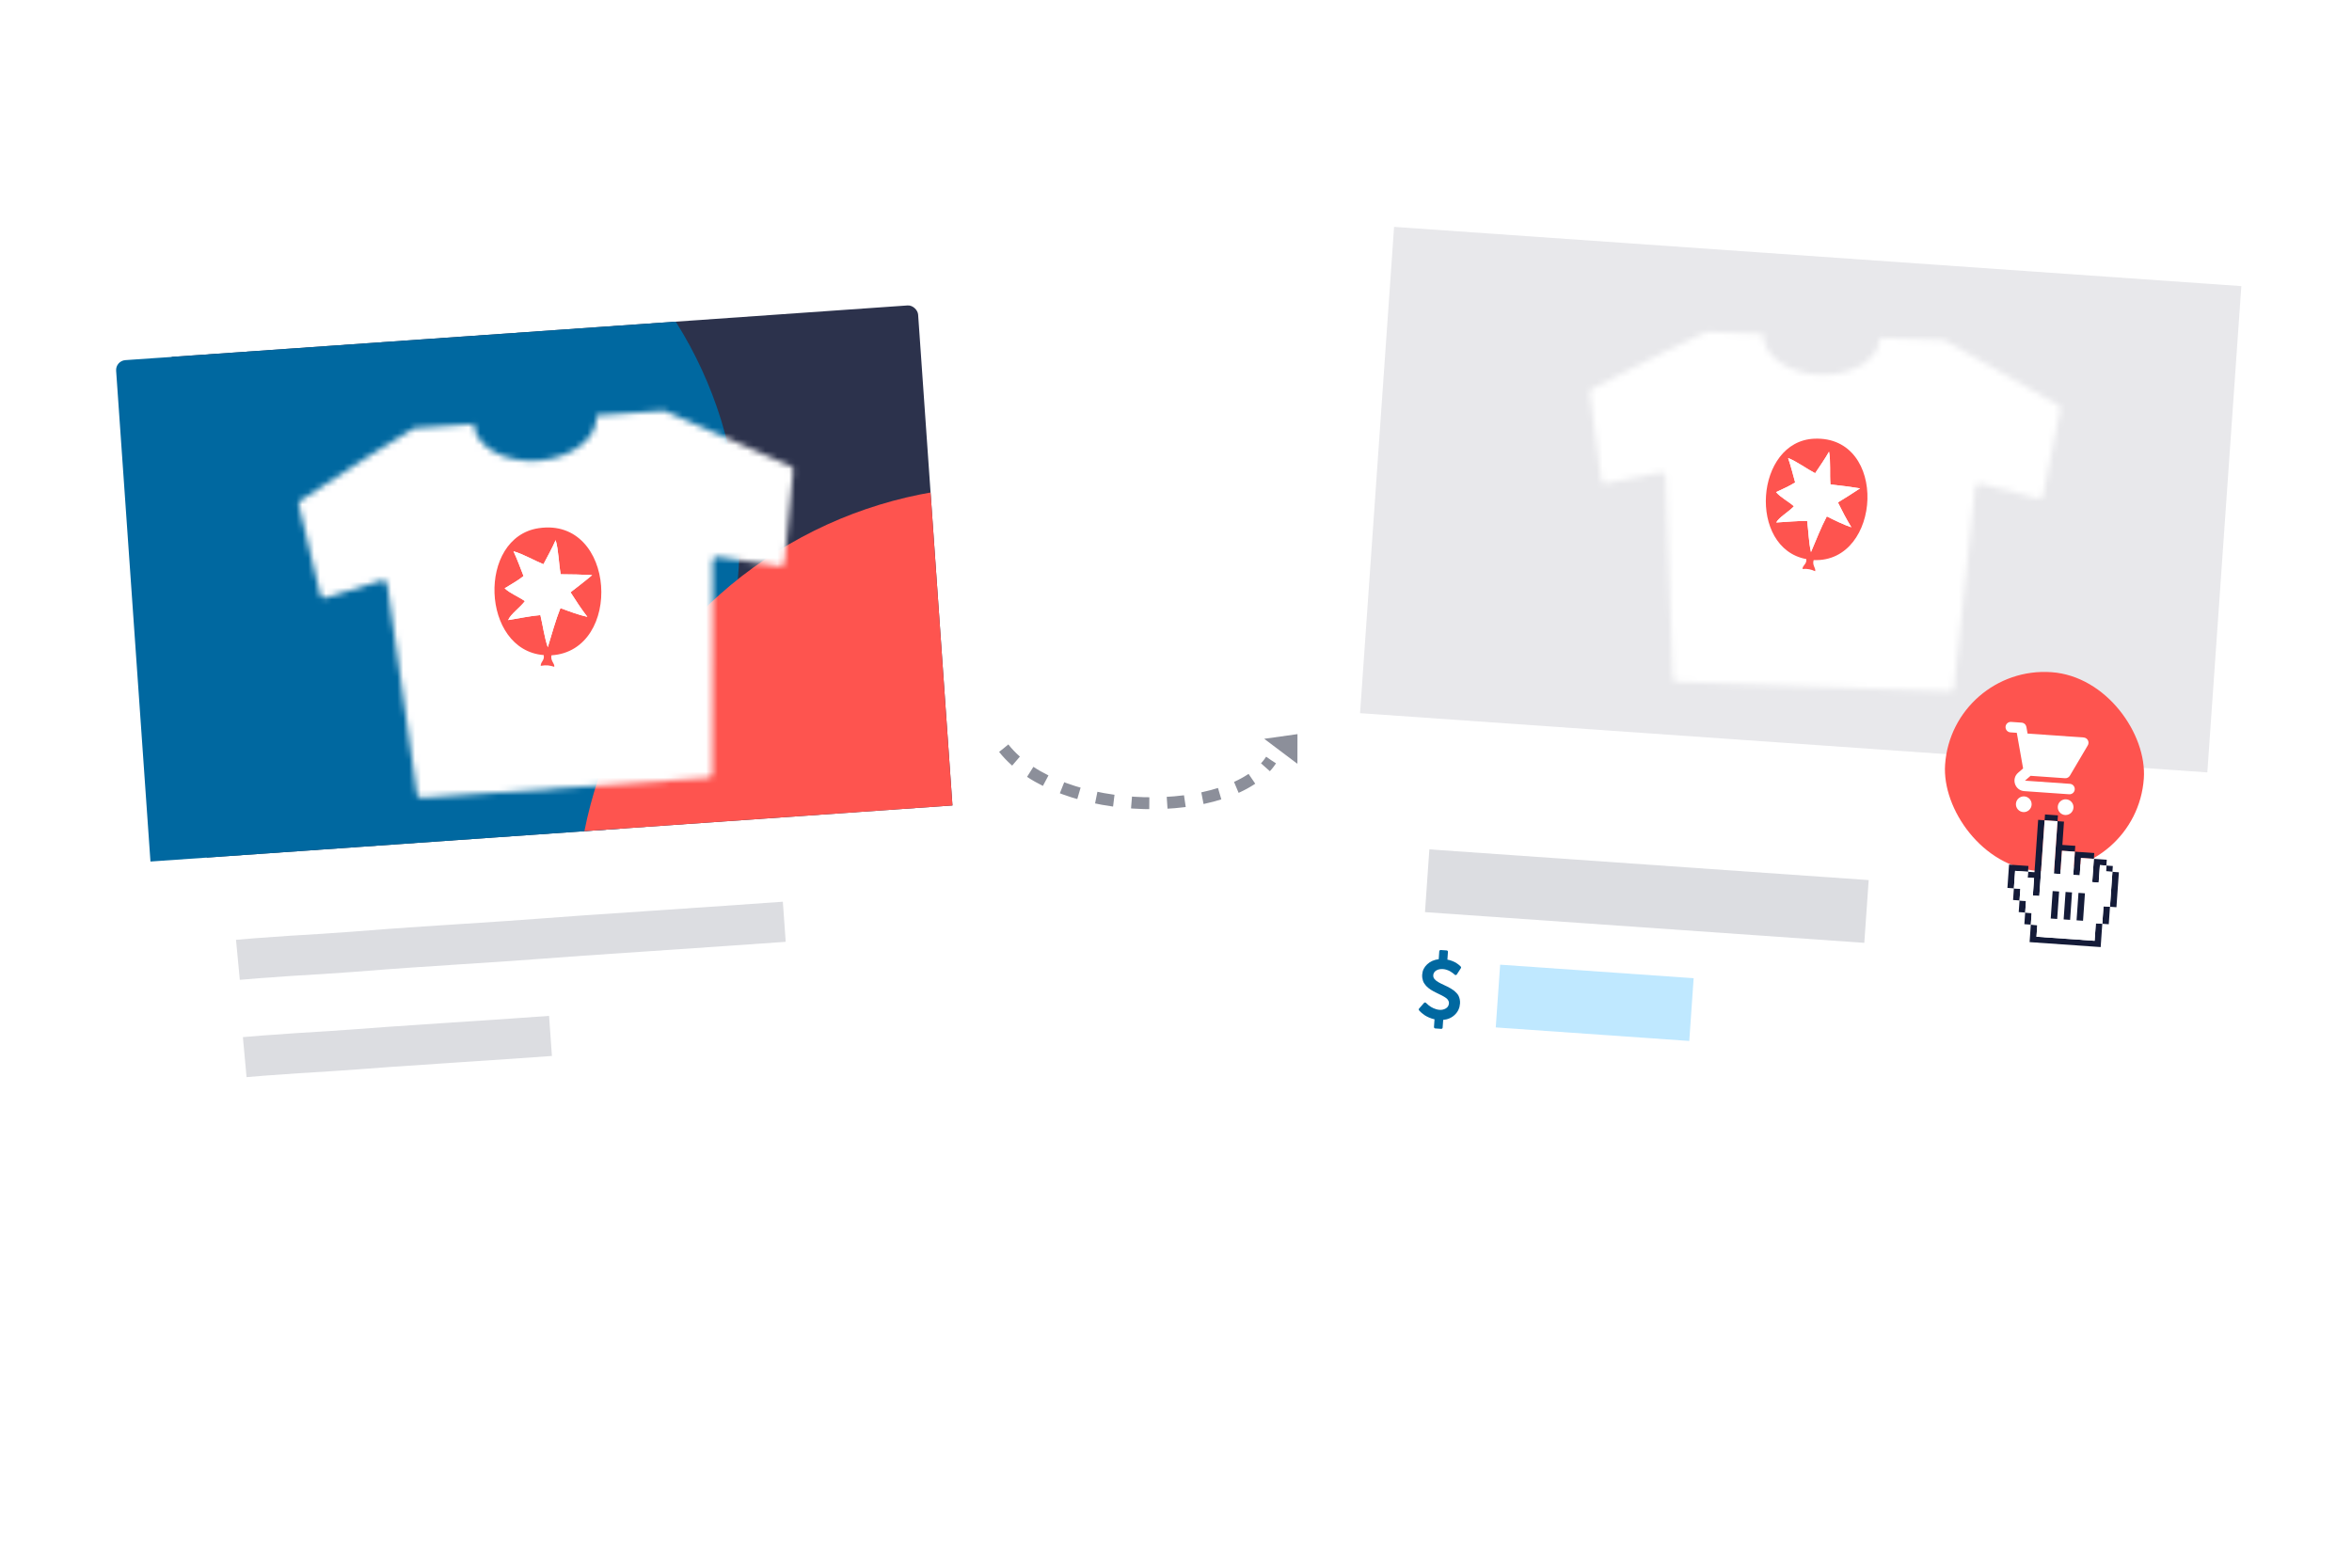 <svg width="396" height="264" viewBox="0 0 396 264" fill="none" xmlns="http://www.w3.org/2000/svg"><g filter="url(#shoppablefeedfilter0_d_557_17550)"><rect x="234.717" y="38.206" width="143" height="158.889" rx="2" transform="rotate(4 234.717 38.206)" fill="white"/></g><rect width="143" height="82.093" transform="translate(234.717 38.206) rotate(4)" fill="#E8E8EB"/><g filter="url(#shoppablefeedfilter1_dd_557_17550)"><mask id="shoppablefeedmask0_557_17550" style="mask-type:alpha" maskUnits="userSpaceOnUse" x="266" y="53" width="80" height="62"><path fill-rule="evenodd" clip-rule="evenodd" d="M315.226 54.937C315.099 58.56 310.591 61.343 305.157 61.153C299.723 60.964 295.42 57.873 295.546 54.25C295.546 54.25 295.546 54.25 295.546 54.25L286.163 53.922C286.057 53.918 285.951 53.94 285.856 53.986L278.402 57.565C278.37 57.58 278.351 57.612 278.352 57.647C278.35 57.62 278.321 57.603 278.297 57.616L266.724 63.526C266.477 63.653 266.336 63.921 266.372 64.196L268.295 78.877C268.344 79.254 268.701 79.51 269.073 79.436L278.317 77.599C278.714 77.52 279.086 77.815 279.101 78.219L280.339 112.219C280.352 112.563 280.628 112.839 280.972 112.851L326.982 114.458C327.326 114.47 327.621 114.214 327.657 113.872L331.266 80.024C331.308 79.625 331.695 79.357 332.083 79.458L341.845 81.987C342.209 82.082 342.578 81.851 342.653 81.483L345.594 66.974C345.651 66.697 345.523 66.414 345.277 66.274L333.503 59.542C333.48 59.529 333.45 59.543 333.447 59.57C333.45 59.536 333.433 59.503 333.404 59.486L326.216 55.396C326.124 55.343 326.021 55.314 325.915 55.31L315.226 54.937C315.226 54.937 315.226 54.937 315.226 54.937Z" fill="white"/></mask><g mask="url(#shoppablefeedmask0_557_17550)"><rect x="261.444" y="49.117" width="94.519" height="70.889" transform="rotate(4 261.444 49.117)" fill="white"/><path fill-rule="evenodd" clip-rule="evenodd" d="M304.293 77.727C302.782 76.916 301.23 75.756 299.747 75.162C300.196 76.485 300.555 77.886 300.931 79.273C299.943 79.913 298.808 80.384 297.719 80.907C298.549 81.851 299.776 82.449 300.728 83.286C299.853 84.224 298.197 85.147 297.749 86.021C299.431 85.929 301.399 85.726 302.956 85.766C303.177 87.504 303.222 89.396 303.597 91C304.464 88.972 305.268 86.871 306.263 84.99C307.552 85.632 309.122 86.414 310.395 86.828C309.575 85.489 308.84 84.077 308.131 82.642C309.383 81.862 310.648 81.096 311.86 80.269C310.247 80.006 308.572 79.798 306.872 79.611C306.724 77.833 306.942 75.737 306.638 74.095C305.915 75.373 305.086 76.529 304.293 77.727ZM304.045 92.348C303.766 93.25 304.446 93.676 304.301 94.225C303.62 93.936 303.104 93.775 302.159 93.843C302.238 93.129 302.889 93.073 302.817 92.185C292.92 90.353 294.16 72.324 304.157 71.908C316.657 71.388 315.549 92.832 304.045 92.348Z" fill="#FE544F"/><path fill-rule="evenodd" clip-rule="evenodd" d="M306.638 74.095C306.942 75.737 306.724 77.833 306.872 79.611C308.572 79.798 310.247 80.006 311.86 80.269C310.648 81.096 309.383 81.862 308.131 82.642C308.84 84.077 309.575 85.489 310.395 86.828C309.122 86.414 307.552 85.632 306.263 84.99C305.268 86.87 304.464 88.972 303.597 91C303.221 89.395 303.177 87.504 302.956 85.766C301.399 85.726 299.431 85.929 297.749 86.021C298.197 85.147 299.853 84.224 300.728 83.286C299.776 82.449 298.549 81.851 297.719 80.907C298.808 80.384 299.943 79.913 300.931 79.273C300.555 77.886 300.196 76.485 299.747 75.162C301.23 75.756 302.782 76.916 304.293 77.726C305.086 76.529 305.915 75.373 306.638 74.095Z" fill="white"/></g></g><path d="M245.82 168.987C245.767 169.739 245.479 170.369 244.954 170.878C244.429 171.387 243.773 171.678 242.987 171.751L242.896 173.041C242.892 173.11 242.866 173.165 242.819 173.206C242.771 173.247 242.714 173.266 242.645 173.261L241.655 173.192C241.591 173.187 241.538 173.16 241.494 173.11C241.451 173.06 241.432 173.003 241.436 172.939L241.526 171.649C241.207 171.583 240.9 171.485 240.607 171.355C240.313 171.226 240.073 171.1 239.885 170.975C239.697 170.851 239.524 170.721 239.367 170.584C239.209 170.447 239.102 170.347 239.045 170.283C238.988 170.22 238.948 170.173 238.926 170.142C238.85 170.033 238.852 169.932 238.932 169.838L239.757 168.896C239.795 168.849 239.853 168.824 239.932 168.82C240.006 168.815 240.064 168.841 240.104 168.898L240.118 168.914C240.636 169.439 241.209 169.788 241.836 169.96C242.014 170.012 242.194 170.044 242.375 170.057C242.771 170.085 243.127 170.003 243.443 169.813C243.759 169.623 243.93 169.334 243.957 168.945C243.967 168.808 243.939 168.675 243.874 168.547C243.81 168.419 243.735 168.31 243.65 168.22C243.566 168.131 243.429 168.028 243.24 167.914C243.052 167.8 242.896 167.71 242.772 167.644C242.649 167.579 242.459 167.485 242.202 167.364C242.017 167.272 241.871 167.2 241.764 167.148C241.657 167.096 241.511 167.02 241.326 166.921C241.141 166.822 240.994 166.735 240.883 166.66C240.773 166.586 240.641 166.489 240.487 166.37C240.333 166.25 240.21 166.137 240.116 166.029C240.023 165.921 239.925 165.793 239.823 165.645C239.72 165.498 239.643 165.349 239.592 165.2C239.541 165.051 239.501 164.884 239.472 164.699C239.443 164.514 239.436 164.321 239.45 164.12C239.497 163.441 239.779 162.864 240.294 162.386C240.809 161.909 241.456 161.623 242.234 161.529L242.327 160.202C242.331 160.139 242.358 160.085 242.408 160.042C242.458 159.998 242.515 159.979 242.578 159.983L243.569 160.052C243.637 160.057 243.692 160.083 243.733 160.13C243.774 160.178 243.792 160.236 243.787 160.305L243.696 161.602C243.973 161.651 244.24 161.726 244.495 161.828C244.751 161.93 244.958 162.027 245.117 162.12C245.275 162.212 245.424 162.315 245.563 162.429C245.703 162.542 245.793 162.62 245.834 162.662C245.876 162.705 245.91 162.742 245.937 162.773C246.014 162.868 246.02 162.962 245.954 163.056L245.285 164.091C245.24 164.162 245.181 164.197 245.108 164.197C245.038 164.207 244.973 164.185 244.913 164.131C244.9 164.115 244.866 164.083 244.813 164.035C244.76 163.987 244.669 163.915 244.54 163.82C244.412 163.725 244.274 163.636 244.128 163.554C243.981 163.472 243.803 163.396 243.594 163.324C243.386 163.253 243.178 163.21 242.973 163.196C242.508 163.163 242.122 163.242 241.813 163.433C241.505 163.624 241.339 163.886 241.316 164.22C241.307 164.348 241.319 164.468 241.353 164.579C241.388 164.69 241.453 164.797 241.549 164.9C241.645 165.003 241.736 165.09 241.821 165.163C241.907 165.236 242.039 165.321 242.216 165.42C242.394 165.519 242.537 165.596 242.646 165.65C242.756 165.705 242.922 165.784 243.146 165.889C243.398 166.005 243.591 166.097 243.724 166.163C243.857 166.229 244.037 166.328 244.264 166.46C244.49 166.592 244.668 166.709 244.796 166.812C244.924 166.914 245.067 167.048 245.225 167.212C245.383 167.376 245.502 167.541 245.581 167.707C245.661 167.873 245.724 168.067 245.773 168.287C245.821 168.508 245.837 168.741 245.82 168.987Z" fill="#0068A0"/><rect x="240.659" y="143.036" width="74.148" height="10.593" transform="rotate(4 240.659 143.036)" fill="#DCDDE1"/><rect x="252.575" y="162.452" width="32.66" height="10.593" transform="rotate(4 252.575 162.452)" fill="#BFE8FF"/><rect x="328.66" y="112.025" width="33.543" height="33.543" rx="16.772" transform="rotate(4 328.66 112.025)" fill="#FE544F"/><g clip-path="url(#shoppablefeedclip0_557_17550)"><path d="M338.611 121.57C338.377 121.554 338.147 121.631 337.97 121.784C337.794 121.938 337.685 122.155 337.669 122.389C337.653 122.622 337.73 122.853 337.883 123.03C338.037 123.206 338.254 123.315 338.488 123.331L339.562 123.406L339.756 124.501C339.757 124.514 339.759 124.526 339.762 124.539L340.623 129.404L339.782 130.134C338.595 131.166 339.248 133.118 340.817 133.227L348.377 133.756C348.611 133.772 348.841 133.695 349.018 133.542C349.195 133.388 349.303 133.171 349.319 132.937C349.336 132.704 349.259 132.473 349.105 132.296C348.952 132.12 348.734 132.011 348.5 131.995L340.94 131.466L341.882 130.647L347.682 131.053C347.845 131.064 348.008 131.03 348.153 130.954C348.299 130.877 348.419 130.762 348.503 130.621L351.514 125.522C351.59 125.393 351.632 125.246 351.636 125.096C351.64 124.945 351.605 124.796 351.535 124.663C351.465 124.53 351.363 124.417 351.237 124.335C351.111 124.252 350.966 124.204 350.816 124.193L341.376 123.533L341.18 122.419C341.145 122.226 341.047 122.049 340.901 121.917C340.755 121.786 340.568 121.707 340.372 121.693L338.611 121.57Z" fill="white"/><path d="M349.104 136.019C349.08 136.369 348.917 136.696 348.652 136.926C348.387 137.156 348.041 137.272 347.691 137.248C347.34 137.223 347.014 137.06 346.784 136.795C346.553 136.53 346.438 136.185 346.462 135.834C346.487 135.484 346.649 135.158 346.915 134.928C347.18 134.697 347.525 134.581 347.876 134.606C348.226 134.63 348.552 134.793 348.782 135.058C349.013 135.323 349.129 135.669 349.104 136.019Z" fill="white"/><path d="M340.646 136.755C340.996 136.78 341.342 136.664 341.607 136.433C341.872 136.203 342.035 135.877 342.059 135.527C342.084 135.176 341.968 134.831 341.738 134.566C341.507 134.3 341.181 134.138 340.831 134.113C340.48 134.089 340.135 134.204 339.87 134.435C339.605 134.665 339.442 134.992 339.417 135.342C339.393 135.692 339.509 136.038 339.739 136.303C339.969 136.568 340.296 136.731 340.646 136.755Z" fill="white"/></g><path d="M355.663 146.817L355.732 145.836L354.644 145.76L354.712 144.78L352.537 144.628L352.605 143.647L349.342 143.419L349.411 142.438L347.235 142.286L347.509 138.363L346.422 138.287L346.49 137.307L344.315 137.155L344.246 138.135L343.158 138.059L342.541 146.885L341.454 146.809L341.522 145.828L338.259 145.6L337.985 149.523L339.072 149.599L338.935 151.56L340.023 151.636L339.886 153.597L340.974 153.673L340.836 155.634L341.924 155.711L341.718 158.652L353.684 159.489L353.958 155.567L355.046 155.643L355.252 152.701L354.164 152.625L353.958 155.567L352.87 155.491L352.665 158.432L342.875 157.748L343.012 155.787L341.924 155.711L342.061 153.749L340.974 153.673L341.111 151.712L340.023 151.636L340.16 149.675L339.072 149.599L339.278 146.657L341.454 146.809L341.385 147.789L342.473 147.866L342.267 150.807L343.355 150.883L344.246 138.135L346.422 138.287L345.805 147.113L346.892 147.189L347.167 143.267L349.342 143.419L349.068 147.341L350.156 147.417L350.361 144.475L352.537 144.628L352.263 148.55L353.35 148.626L353.556 145.684L354.644 145.76L354.575 146.741L355.663 146.817L355.252 152.701L356.339 152.777L356.751 146.893L355.663 146.817Z" fill="#141B38"/><path d="M354.164 152.625L355.252 152.701L355.663 146.817L354.576 146.741L354.644 145.76L353.556 145.684L353.351 148.626L352.263 148.55L352.537 144.628L350.362 144.476L350.156 147.417L349.068 147.341L349.342 143.419L347.167 143.267L346.893 147.189L345.805 147.113L346.422 138.287L344.247 138.135L343.355 150.884L342.267 150.807L342.473 147.866L341.385 147.79L341.454 146.809L339.278 146.657L339.073 149.599L340.16 149.675L340.023 151.636L341.111 151.712L340.974 153.673L342.062 153.749L341.924 155.711L343.012 155.787L342.875 157.748L352.665 158.433L352.871 155.491L353.958 155.567L354.164 152.625Z" fill="white"/><path fill-rule="evenodd" clip-rule="evenodd" d="M345.6 150.055L346.687 150.131L346.364 154.754L345.276 154.678L345.6 150.055ZM348.861 150.283L347.774 150.207L347.45 154.83L348.538 154.906L348.861 150.283ZM351.037 150.435L349.949 150.359L349.626 154.982L350.714 155.058L351.037 150.435Z" fill="#141B38"/><g filter="url(#shoppablefeedfilter2_d_557_17550)"><g clip-path="url(#shoppablefeedclip1_557_17550)"><rect x="19.436" y="57.38" width="135.359" height="149.741" rx="1.669" transform="rotate(-4 19.436 57.38)" fill="white"/><path d="M40.057 158.253C41.18 158.146 44.524 157.862 48.915 157.582C54.403 157.233 54.406 157.275 59.045 156.925C63.685 156.575 64.526 156.465 75.922 155.719C87.319 154.974 85.209 155.121 91.115 154.683C97.021 154.244 97.864 154.172 108.838 153.443C117.617 152.86 127.969 152.133 132.047 151.842" stroke="#DCDDE1" stroke-width="6.768"/><path d="M41.203 174.638C42.326 174.535 45.671 174.258 50.061 173.974C55.549 173.62 55.551 173.657 60.191 173.31C64.831 172.964 64.408 172.971 75.804 172.219C87.2 171.466 86.356 171.515 92.685 171.066" stroke="#DCDDE1" stroke-width="6.768"/><g clip-path="url(#shoppablefeedclip2_557_17550)"><rect x="28.885" y="56.242" width="126" height="85" transform="rotate(-4 28.885 56.242)" fill="#2C324C"/><circle cx="55.061" cy="87.883" r="69.452" transform="rotate(-4 55.061 87.883)" fill="#0068A0"/><circle cx="169.165" cy="150.611" r="72.147" transform="rotate(-4 169.165 150.611)" fill="#FE544F"/><g filter="url(#shoppablefeedfilter3_dd_557_17550)"><mask id="shoppablefeedmask1_557_17550" style="mask-type:alpha" maskUnits="userSpaceOnUse" x="48" y="63" width="85" height="66"><path fill-rule="evenodd" clip-rule="evenodd" d="M99.05 64.501C99.316 68.308 94.903 71.717 89.193 72.116C83.483 72.516 78.638 69.754 78.372 65.947C78.372 65.947 78.372 65.947 78.371 65.947L68.514 66.636C68.403 66.644 68.295 66.678 68.2 66.737L60.74 71.335C60.739 71.335 60.739 71.336 60.739 71.337C60.739 71.337 60.738 71.336 60.737 71.337L49.222 78.83C48.977 78.989 48.859 79.286 48.927 79.57L52.556 94.728C52.649 95.116 53.051 95.345 53.433 95.227L62.906 92.287C63.313 92.161 63.735 92.428 63.795 92.85L68.833 128.308C68.884 128.667 69.203 128.925 69.565 128.9L117.909 125.52C118.27 125.494 118.551 125.194 118.552 124.831L118.605 88.999C118.606 88.577 118.981 88.254 119.399 88.316L129.898 89.891C130.289 89.95 130.65 89.668 130.688 89.273L132.171 73.761C132.2 73.464 132.035 73.183 131.762 73.063L118.741 67.331C118.693 67.31 118.639 67.344 118.637 67.396C118.638 67.33 118.598 67.27 118.537 67.243L110.609 63.772C110.507 63.727 110.395 63.707 110.284 63.715L99.05 64.501C99.05 64.501 99.05 64.501 99.05 64.501Z" fill="white"/></mask><g mask="url(#shoppablefeedmask1_557_17550)"><rect x="42.108" y="64.325" width="99.497" height="74.623" transform="rotate(-2 42.108 64.325)" fill="white"/><path fill-rule="evenodd" clip-rule="evenodd" d="M90.116 89.562C88.445 88.88 86.693 87.836 85.075 87.378C85.691 88.713 86.221 90.141 86.767 91.551C85.803 92.329 84.667 92.947 83.584 93.615C84.557 94.512 85.907 95.003 86.996 95.775C86.183 96.853 84.551 98.001 84.178 98.966C85.929 98.684 87.967 98.255 89.601 98.125C90.024 99.921 90.279 101.896 90.848 103.534C91.533 101.316 92.143 99.028 92.978 96.949C94.398 97.479 96.128 98.125 97.506 98.419C96.5 97.108 95.576 95.71 94.676 94.286C95.901 93.331 97.141 92.39 98.318 91.391C96.601 91.293 94.824 91.26 93.023 91.251C92.673 89.406 92.671 87.188 92.171 85.502C91.555 86.92 90.815 88.221 90.116 89.562ZM91.465 104.896C91.273 105.872 92.032 106.243 91.94 106.833C91.195 106.605 90.638 106.494 89.655 106.669C89.66 105.913 90.335 105.782 90.162 104.86C79.599 104.032 78.914 85.021 89.334 83.485C102.363 81.566 103.562 104.137 91.465 104.896Z" fill="#FE544F"/><path fill-rule="evenodd" clip-rule="evenodd" d="M92.172 85.502C92.671 87.188 92.673 89.406 93.023 91.251C94.824 91.259 96.601 91.293 98.318 91.391C97.141 92.39 95.901 93.331 94.676 94.285C95.576 95.71 96.5 97.108 97.506 98.419C96.128 98.125 94.398 97.479 92.978 96.949C92.143 99.027 91.533 101.316 90.848 103.534C90.279 101.896 90.024 99.92 89.601 98.125C87.967 98.255 85.929 98.684 84.178 98.966C84.551 98.001 86.183 96.853 86.996 95.775C85.907 95.003 84.557 94.511 83.584 93.615C84.667 92.947 85.803 92.329 86.767 91.55C86.221 90.141 85.691 88.713 85.075 87.378C86.693 87.836 88.445 88.88 90.116 89.562C90.815 88.221 91.555 86.919 92.172 85.502Z" fill="white"/></g></g></g></g></g><path d="M169 126C178.5 138 207.5 138 214 128" stroke="#8C8F9A" stroke-width="2" stroke-dasharray="3 3"/><path d="M212.852 124.415L218.453 123.627L218.442 128.627L212.852 124.415Z" fill="#8C8F9A"/><defs><filter id="shoppablefeedfilter0_d_557_17550" x="216.61" y="34.762" width="167.782" height="182.523" filterUnits="userSpaceOnUse" color-interpolation-filters="sRGB"><feFlood flood-opacity="0" result="BackgroundImageFix"/><feColorMatrix in="SourceAlpha" type="matrix" values="0 0 0 0 0 0 0 0 0 0 0 0 0 0 0 0 0 0 127 0" result="hardAlpha"/><feMorphology radius="2.684" operator="erode" in="SourceAlpha" result="effect1_dropShadow_557_17550"/><feOffset dy="3.579"/><feGaussianBlur stdDeviation="4.921"/><feColorMatrix type="matrix" values="0 0 0 0 0 0 0 0 0 0 0 0 0 0 0 0 0 0 0.25 0"/><feBlend mode="normal" in2="BackgroundImageFix" result="effect1_dropShadow_557_17550"/><feBlend mode="normal" in="SourceGraphic" in2="effect1_dropShadow_557_17550" result="shape"/></filter><filter id="shoppablefeedfilter1_dd_557_17550" x="262.428" y="49.983" width="89.743" height="71.039" filterUnits="userSpaceOnUse" color-interpolation-filters="sRGB"><feFlood flood-opacity="0" result="BackgroundImageFix"/><feColorMatrix in="SourceAlpha" type="matrix" values="0 0 0 0 0 0 0 0 0 0 0 0 0 0 0 0 0 0 127 0" result="hardAlpha"/><feOffset dx="1.313" dy="1.313"/><feGaussianBlur stdDeviation="2.626"/><feColorMatrix type="matrix" values="0 0 0 0 0 0 0 0 0 0 0 0 0 0 0 0 0 0 0.13 0"/><feBlend mode="normal" in2="BackgroundImageFix" result="effect1_dropShadow_557_17550"/><feColorMatrix in="SourceAlpha" type="matrix" values="0 0 0 0 0 0 0 0 0 0 0 0 0 0 0 0 0 0 127 0" result="hardAlpha"/><feOffset dy="0.656"/><feGaussianBlur stdDeviation="0.328"/><feColorMatrix type="matrix" values="0 0 0 0 0 0 0 0 0 0 0 0 0 0 0 0 0 0 0.15 0"/><feBlend mode="normal" in2="effect1_dropShadow_557_17550" result="effect2_dropShadow_557_17550"/><feBlend mode="normal" in="SourceGraphic" in2="effect2_dropShadow_557_17550" result="shape"/></filter><filter id="shoppablefeedfilter2_d_557_17550" x="12.668" y="44.554" width="159.011" height="172.355" filterUnits="userSpaceOnUse" color-interpolation-filters="sRGB"><feFlood flood-opacity="0" result="BackgroundImageFix"/><feColorMatrix in="SourceAlpha" type="matrix" values="0 0 0 0 0 0 0 0 0 0 0 0 0 0 0 0 0 0 127 0" result="hardAlpha"/><feMorphology radius="2.538" operator="erode" in="SourceAlpha" result="effect1_dropShadow_557_17550"/><feOffset dy="3.384"/><feGaussianBlur stdDeviation="4.653"/><feColorMatrix type="matrix" values="0 0 0 0 0 0 0 0 0 0 0 0 0 0 0 0 0 0 0.25 0"/><feBlend mode="normal" in2="BackgroundImageFix" result="effect1_dropShadow_557_17550"/><feBlend mode="normal" in="SourceGraphic" in2="effect1_dropShadow_557_17550" result="shape"/></filter><filter id="shoppablefeedfilter3_dd_557_17550" x="44.763" y="59.568" width="94.322" height="76.244" filterUnits="userSpaceOnUse" color-interpolation-filters="sRGB"><feFlood flood-opacity="0" result="BackgroundImageFix"/><feColorMatrix in="SourceAlpha" type="matrix" values="0 0 0 0 0 0 0 0 0 0 0 0 0 0 0 0 0 0 127 0" result="hardAlpha"/><feOffset dx="1.382" dy="1.382"/><feGaussianBlur stdDeviation="2.764"/><feColorMatrix type="matrix" values="0 0 0 0 0 0 0 0 0 0 0 0 0 0 0 0 0 0 0.13 0"/><feBlend mode="normal" in2="BackgroundImageFix" result="effect1_dropShadow_557_17550"/><feColorMatrix in="SourceAlpha" type="matrix" values="0 0 0 0 0 0 0 0 0 0 0 0 0 0 0 0 0 0 127 0" result="hardAlpha"/><feOffset dy="0.691"/><feGaussianBlur stdDeviation="0.345"/><feColorMatrix type="matrix" values="0 0 0 0 0 0 0 0 0 0 0 0 0 0 0 0 0 0 0.15 0"/><feBlend mode="normal" in2="effect1_dropShadow_557_17550" result="effect2_dropShadow_557_17550"/><feBlend mode="normal" in="SourceGraphic" in2="effect2_dropShadow_557_17550" result="shape"/></filter><clipPath id="shoppablefeedclip0_557_17550"><rect width="17.654" height="17.654" fill="white" transform="translate(336.031 120.505) rotate(4)"/></clipPath><clipPath id="shoppablefeedclip1_557_17550"><rect x="19.436" y="57.38" width="135.359" height="149.741" rx="1.669" transform="rotate(-4 19.436 57.38)" fill="white"/></clipPath><clipPath id="shoppablefeedclip2_557_17550"><rect width="136" height="85" fill="white" transform="translate(18.909 56.939) rotate(-4)"/></clipPath></defs></svg>